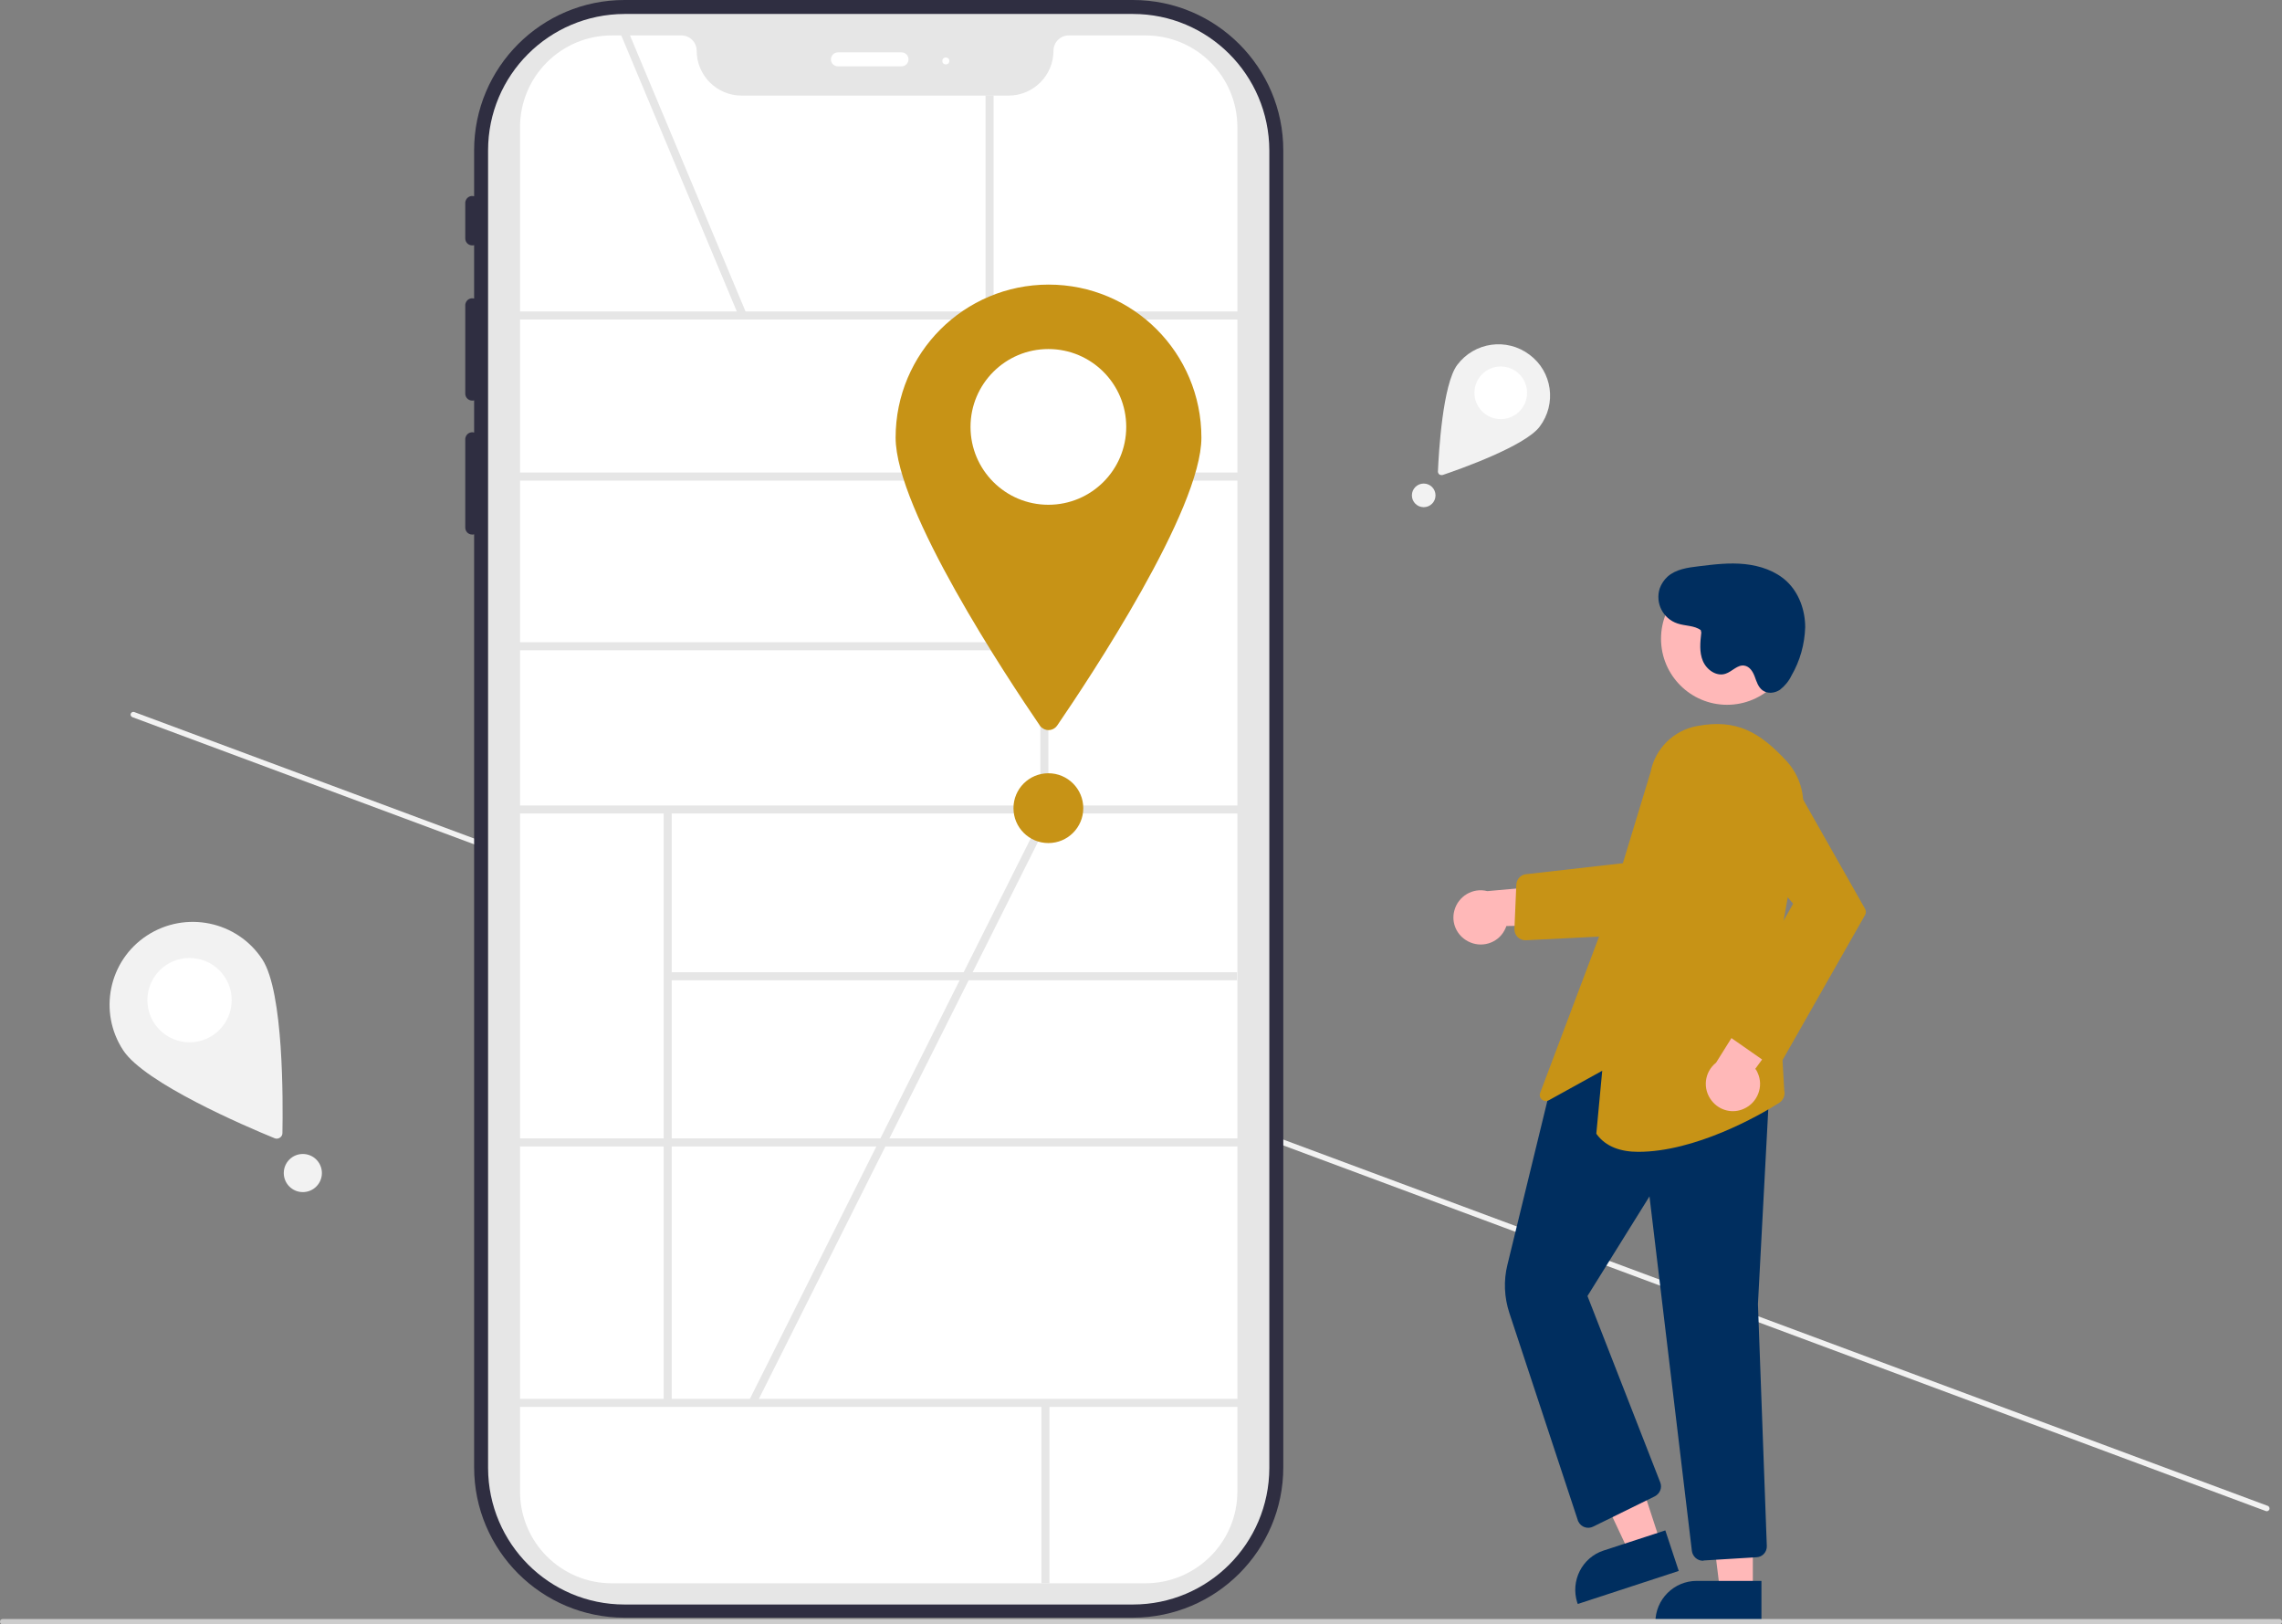 <?xml version="1.0" encoding="utf-8"?>
<!-- Generator: Adobe Illustrator 23.0.5, SVG Export Plug-In . SVG Version: 6.00 Build 0)  -->
<svg version="1.1" id="Capa_1" xmlns="http://www.w3.org/2000/svg" xmlns:xlink="http://www.w3.org/1999/xlink" x="0px" y="0px"
	 viewBox="0 0 850 605" style="enable-background:new 0 0 850 605;" xml:space="preserve">
<rect x="0" y="0" width="850" height="605" fill="#808080" stroke="none"/>
<style type="text/css">
	.st0{fill:#F2F2F2;}
	.st1{fill:#2F2E41;}
	.st2{fill:#E6E6E6;}
	.st3{fill:#FFFFFF;}
	.st4{fill:#C79316;}
	.st5{fill:#FFB8B8;}
	.st6{fill:#002E5F;}
	.st7{fill:#CCCCCC;}
</style>
<path class="st0" d="M845.3,562.2c-0.2,0.5-0.8,0.8-1.3,0.6L49.3,267.1c-0.5-0.2-0.8-0.8-0.6-1.3c0.2-0.5,0.8-0.8,1.3-0.6
	l794.8,295.7C845.2,561.1,845.5,561.7,845.3,562.2z"/>
<path class="st1" d="M422,0H232.6c-30.9,0-56,25.1-56,56v17.1c-1.4-0.4-2.8,0.4-3.2,1.8c-0.1,0.2-0.1,0.5-0.1,0.7v13.2
	c0,1.4,1.1,2.6,2.6,2.6c0.2,0,0.5,0,0.7-0.1v19.9c-1.4-0.4-2.8,0.4-3.2,1.8c-0.1,0.2-0.1,0.5-0.1,0.7v32.9c0,1.4,1.1,2.6,2.6,2.6
	c0.2,0,0.5,0,0.7-0.1v12c-1.4-0.4-2.8,0.4-3.2,1.8c-0.1,0.2-0.1,0.5-0.1,0.7v32.9c0,1.4,1.1,2.6,2.6,2.6c0.2,0,0.5,0,0.7-0.1v347.5
	c0,30.9,25.1,56,56,56H422c30.9,0,56-25.1,56-56V56C478,25.1,452.9,0,422,0z M466.1,546.9c0,24.4-19.8,44.2-44.2,44.2H232.6
	c-24.4,0-44.2-19.8-44.2-44.2V56c0-24.4,19.8-44.2,44.2-44.2H422c24.4,0,44.2,19.8,44.2,44.2V546.9z"/>
<path class="st2" d="M422,597.6H232.6c-28,0-50.7-22.7-50.8-50.8V56c0-28,22.7-50.7,50.8-50.8H422c28,0,50.7,22.7,50.8,50.8v490.8
	C472.7,574.9,450,597.6,422,597.6z"/>
<path class="st3" d="M426.6,589.7H227.9c-18.9,0-34.2-15.3-34.2-34.2V47.4c0-18.9,15.3-34.2,34.2-34.2h25.9c3.1,0,5.7,2.5,5.7,5.7
	c0,9.2,7.5,16.7,16.7,16.7h99.5c9.2,0,16.7-7.5,16.7-16.7c0-3.1,2.5-5.7,5.7-5.7h28.6c18.9,0,34.2,15.3,34.2,34.2v508.1
	C460.9,574.4,445.5,589.7,426.6,589.7z"/>
<path class="st3" d="M335.8,24.7h-23.7c-1.5,0-2.6-1.2-2.6-2.6s1.2-2.6,2.6-2.6h23.7c1.5,0,2.6,1.2,2.6,2.6S337.3,24.7,335.8,24.7z"
	/>
<circle class="st3" cx="352.3" cy="22.7" r="1.3"/>
<rect x="187" y="116" class="st2" width="280.3" height="3"/>
<rect x="187" y="176" class="st2" width="280.3" height="3"/>
<rect x="187" y="300" class="st2" width="280.3" height="3"/>
<rect x="187" y="424" class="st2" width="280.3" height="3"/>
<rect x="187" y="521" class="st2" width="280.3" height="3"/>
<rect x="387.5" y="117.5" class="st2" width="3" height="184"/>
<rect x="247.2" y="301.4" class="st2" width="3" height="221.1"/>
<rect x="248.7" y="362.1" class="st2" width="212.1" height="3"/>
<rect x="387.9" y="522.5" class="st2" width="3" height="67.2"/>
<rect x="193.2" y="239.2" class="st2" width="195.4" height="3"/>
<rect x="253.2" y="7.4" transform="matrix(0.922 -0.386 0.386 0.922 -5.224 103.333)" class="st2" width="3" height="114.5"/>
<rect x="367.1" y="35.5" class="st2" width="3" height="82"/>
<path class="st4" d="M447.5,163c0,26.9-41.6,89.5-53.7,107.2c-1.2,1.8-3.7,2.3-5.5,1c-0.4-0.3-0.8-0.6-1-1
	c-12.1-17.7-53.7-80.4-53.7-107.2c0-31.5,25.5-57,57-57S447.5,131.5,447.5,163z"/>
<circle class="st3" cx="390.5" cy="159" r="29"/>
<rect x="212.3" y="411.3" transform="matrix(0.448 -0.894 0.894 0.448 -184.027 527.605)" class="st2" width="245.4" height="3"/>
<path class="st5" d="M546.8,350.6c4.9,2.6,11,0.8,13.6-4.1c0.3-0.5,0.5-1.1,0.7-1.6l35.7-0.6L586.3,329l-32.3,2.9
	c-5.4-1.4-10.9,1.9-12.3,7.3C540.5,343.7,542.6,348.4,546.8,350.6L546.8,350.6z"/>
<path class="st4" d="M568.2,350.2c-2.3,0-4.1-1.8-4.1-4.1c0-0.1,0-0.1,0-0.2l0.7-16.4c0.1-2,1.6-3.7,3.6-3.9l41.4-4.7l-1.4,27.3
	l-40.1,2C568.3,350.2,568.3,350.2,568.2,350.2z"/>
<polygon class="st5" points="618.6,574.8 607,578.6 586.7,535.4 603.9,529.8 "/>
<path class="st6" d="M625.3,585.1l-37.6,12.3l-0.2-0.5c-2.6-8.1,1.8-16.8,9.8-19.4c0,0,0,0,0,0l0,0l23-7.5L625.3,585.1z"/>
<polygon class="st5" points="652.9,592.8 640.7,592.8 634.9,545.5 652.9,545.5 "/>
<path class="st6" d="M656.1,604.7l-39.5,0v-0.5c0-8.5,6.9-15.4,15.4-15.4c0,0,0,0,0,0h0l24.1,0L656.1,604.7z"/>
<path class="st6" d="M634.3,581.3c-2.1,0-3.8-1.6-4.1-3.6l-15.8-132.1l-23.1,37.1l27.1,69.4c0.8,2-0.1,4.2-2,5.2l-23,11.3
	c-2,1-4.5,0.2-5.5-1.9c-0.1-0.2-0.2-0.3-0.2-0.5L562.2,489c-1.9-5.8-2.2-12-0.7-18l16.5-67.7l0.2-0.1l37.2-20.4l0.2,0.1l43.8,16
	l-4.6,86.8l3.3,90.1c0.1,2.2-1.6,4.1-3.8,4.2l-19.7,1.2C634.5,581.3,634.4,581.3,634.3,581.3z"/>
<path class="st4" d="M610.2,429c-6.5,0-12.1-1.9-15.5-6.6l-0.1-0.2l2.2-23.4l-19.9,11c-1.1,0.6-2.5,0.2-3.1-0.9
	c-0.3-0.6-0.4-1.3-0.1-1.9l24.8-65.8l16.3-53.6c1.7-8.8,8.6-15.6,17.4-17.2l0,0c14.6-2.7,23.2,2.2,33.3,13.1
	c4.9,5.4,7.1,12.7,5.8,19.9l-9.5,54.2l2.8,48.6c0.4,1.7-0.3,3.5-1.8,4.5C655,415.7,631.3,429,610.2,429z"/>
<circle class="st5" cx="643.3" cy="237.9" r="24.6"/>
<path class="st5" d="M649.7,412.9c5-2.3,7.3-8.3,5-13.3c-0.2-0.5-0.5-1.1-0.9-1.5l21.1-28.9l-18.5-0.9l-17.2,27.5
	c-4.4,3.5-5.1,9.8-1.6,14.2C640.5,413.7,645.5,414.9,649.7,412.9L649.7,412.9z"/>
<path class="st4" d="M661.1,396.6c-1,0.1-2.1-0.1-2.9-0.7l-13.9-9.7c-1.7-1.2-2.3-3.5-1.2-5.4l24.8-44.2l-25-30.1
	c-5.2-6.3-4.4-15.6,1.9-20.8s15.6-4.4,20.8,1.9c0.6,0.7,1.1,1.4,1.5,2.2l27.6,48.7c0.4,0.7,0.4,1.6,0,2.3l-30.6,53.8
	c-0.6,1-1.5,1.7-2.7,2C661.3,396.6,661.2,396.6,661.1,396.6z"/>
<path class="st6" d="M633.5,234.7c-2.4-1.8-5.8-1.5-8.7-2.5c-5.4-1.8-8.3-7.6-6.6-13c0.6-1.7,1.6-3.2,2.9-4.4
	c3.1-2.8,7.5-3.4,11.7-3.9c5.7-0.7,11.4-1.4,17.1-0.8s11.4,2.5,15.6,6.4c4.6,4.3,6.9,10.8,6.9,17.1c-0.2,6.3-1.9,12.5-5.1,18
	c-1,2.1-2.5,3.9-4.3,5.3c-1.9,1.3-4.6,1.6-6.5,0.2c-1.6-1.2-2.2-3.2-2.9-5.1s-1.9-3.8-3.9-4.1c-2.5-0.4-4.5,2.2-6.9,3
	c-3.4,1.2-7.1-1.4-8.5-4.7s-1-7-0.6-10.6"/>
<path class="st7" d="M850,604c0,0.6-0.4,1-1,1H1c-0.6,0-1-0.4-1-1s0.4-1,1-1h848C849.6,603,850,603.4,850,604z"/>
<circle class="st4" cx="390.5" cy="301" r="13"/>
<path class="st0" d="M573.5,158.9c-5.4,7.2-29.3,15.7-36.1,18c-0.7,0.2-1.5-0.1-1.7-0.8c-0.1-0.2-0.1-0.3-0.1-0.5
	c0.3-7.2,1.8-32.5,7.2-39.7c6.4-8.5,18.4-10.2,26.9-3.8C578.2,138.4,579.9,150.4,573.5,158.9L573.5,158.9L573.5,158.9z"/>
<circle class="st3" cx="559" cy="146.3" r="9.8"/>
<circle class="st0" cx="530.3" cy="184.5" r="4.4"/>
<path class="st0" d="M97.7,357.3c8,12.2,7.7,53,7.5,64.7c0,1.2-1,2.1-2.2,2.1c-0.3,0-0.5-0.1-0.8-0.2c-10.8-4.4-48.3-20.5-56.3-32.7
	c-9.4-14.3-5.4-33.5,8.9-42.8S88.3,343,97.7,357.3C97.7,357.3,97.7,357.3,97.7,357.3z"/>
<circle class="st3" cx="70.6" cy="372.5" r="15.7"/>
<circle class="st0" cx="112.8" cy="436.9" r="7.1"/>
</svg>
